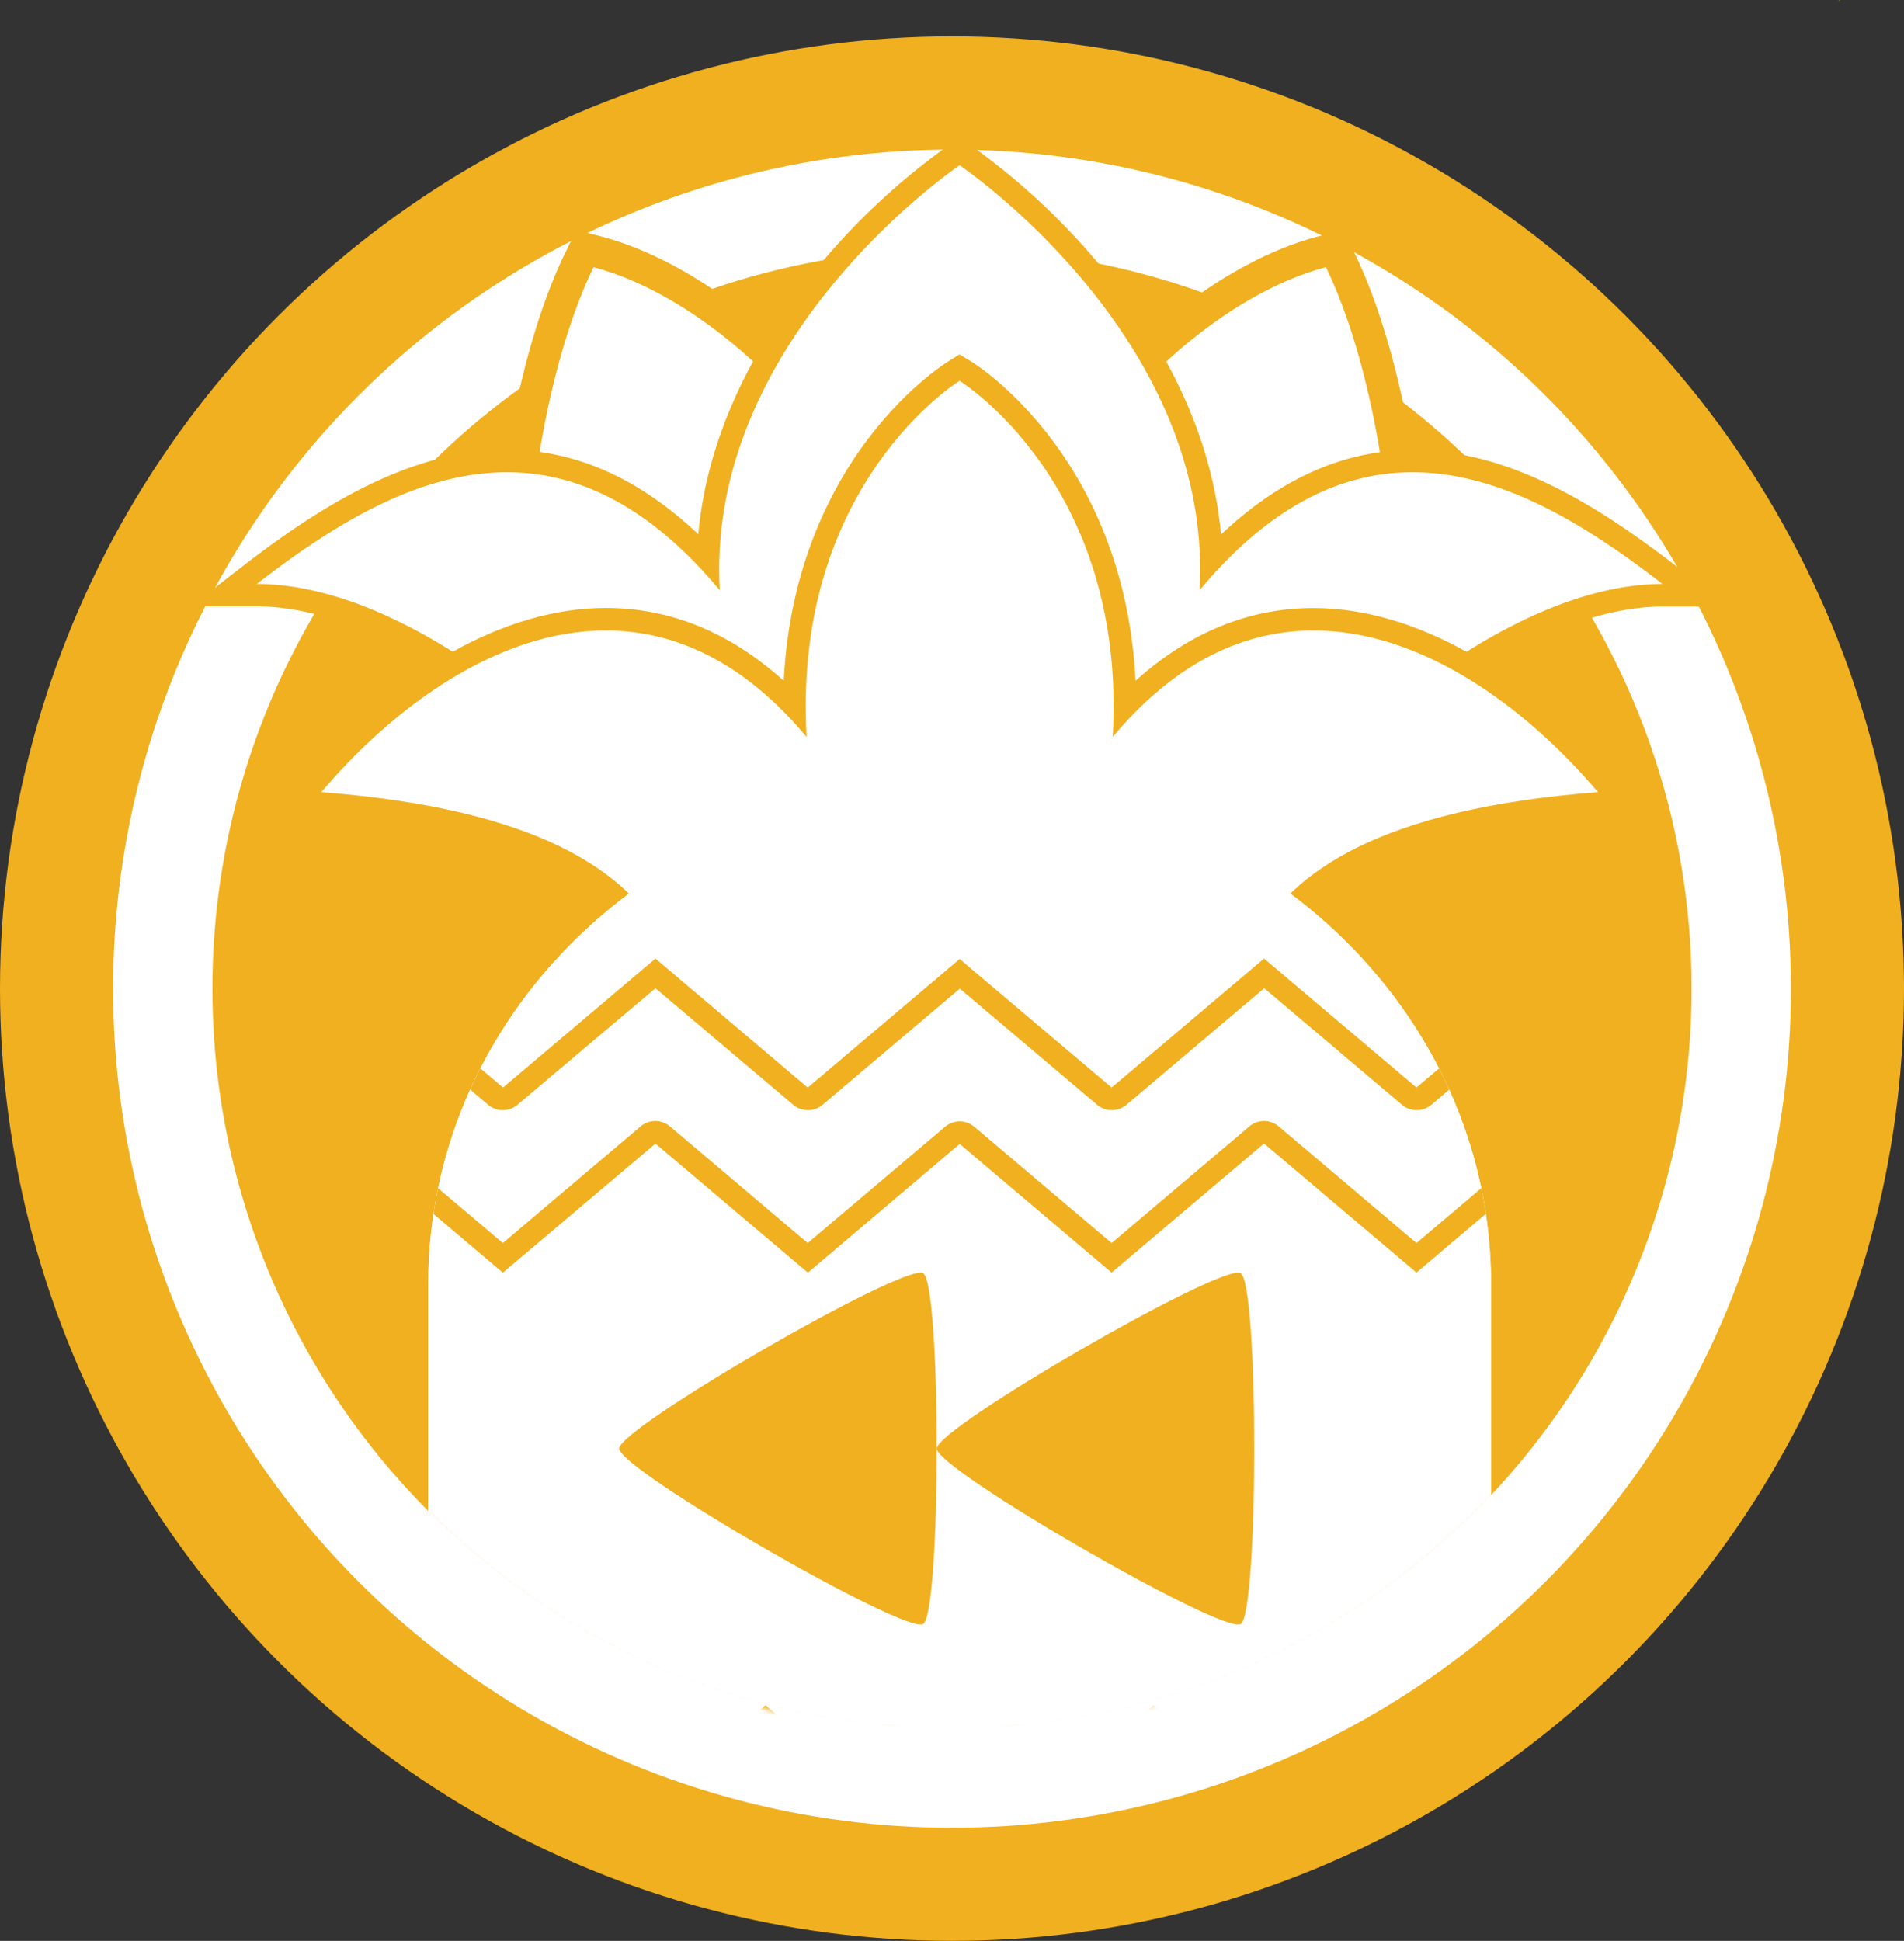 <?xml version="1.0" encoding="UTF-8" standalone="no"?>
<svg
   xmlns:dc="http://purl.org/dc/elements/1.1/"
   xmlns:cc="http://creativecommons.org/ns#"
   xmlns:rdf="http://www.w3.org/1999/02/22-rdf-syntax-ns#"
   xmlns:svg="http://www.w3.org/2000/svg"
   xmlns="http://www.w3.org/2000/svg"
   xmlns:sodipodi="http://sodipodi.sourceforge.net/DTD/sodipodi-0.dtd"
   xmlns:inkscape="http://www.inkscape.org/namespaces/inkscape"
   viewBox="0 0 421.2 429.26"
   version="1.1"
   id="svg1856"
   sodipodi:docname="rizin.svg"
   width="421.2"
   height="429.26"
   inkscape:version="1.0.1 (3bc2e813f5, 2020-09-07)">
  <rect x="0" y="0" width="421.2" height="429.26" fill="#333333" stroke="none"/>
  <sodipodi:namedview
     pagecolor="#ffffff"
     bordercolor="#666666"
     borderopacity="1"
     objecttolerance="10"
     gridtolerance="10"
     guidetolerance="10"
     inkscape:pageopacity="0"
     inkscape:pageshadow="2"
     inkscape:window-width="1920"
     inkscape:window-height="1033"
     id="namedview1858"
     showgrid="false"
     inkscape:zoom="1.4778835"
     inkscape:cx="210.605"
     inkscape:cy="241.89999"
     inkscape:window-x="1680"
     inkscape:window-y="18"
     inkscape:window-maximized="1"
     inkscape:current-layer="svg1856" />
  <defs
     id="defs1814">
    <style
       id="style1802">.cls-1{fill:#fff;}.cls-2{fill:none;}.cls-3{fill:#f0b01f;}.cls-4{mask:url(#mask);}.cls-5{clip-path:url(#clip-path);}</style>
    <mask
       id="mask"
       x="-33.2"
       y="-25.14"
       width="471.83"
       height="508.94"
       maskUnits="userSpaceOnUse">
      <circle
         class="cls-1"
         cx="210.6"
         cy="219.66"
         r="163.61"
         id="circle1804" />
      <circle
         class="cls-1"
         cx="130.41"
         cy="138.47"
         r="163.61"
         id="circle1806" />
      <circle
         class="cls-1"
         cx="275.02"
         cy="138.47"
         r="163.61"
         id="circle1808" />
    </mask>
    <clipPath
       id="clip-path">
      <path
         class="cls-2"
         d="m 212.29,173.69 v 0 c 64.93,0 117.56,49.36 117.56,110.26 v 89.59 c 0,60.89 -52.63,110.26 -117.56,110.26 v 0 C 147.37,483.8 94.74,434.43 94.74,373.54 V 284 c 0,-60.95 52.63,-110.31 117.55,-110.31 z"
         id="path1811" />
    </clipPath>
  </defs>
  <g
     id="Layer_2"
     data-name="Layer 2">
    <g
       id="Capa_1"
       data-name="Capa 1">
      <circle
         class="cls-3"
         cx="210.6"
         cy="218.66"
         r="210.6"
         id="circle1816" />
      <circle
         class="cls-1"
         cx="210.6"
         cy="218.66"
         r="185.58"
         id="circle1818" />
      <circle
         class="cls-3"
         cx="210.6"
         cy="218.66"
         r="163.61"
         id="circle1820" />
      <g
         class="cls-4"
         mask="url(#mask)"
         id="g1848">
        <g
           id="g1608">
          <g
             id="path1610">
            <path
               class="cls-1"
               d="m 297.06,168.5 a 12,12 0 0 1 -6,-1.77 l -52.37,-30 c -6.66,-3.82 -9.7,-10.59 -8.57,-19.09 3.06,-23 35.09,-54.82 62.32,-61.93 l 2.76,-0.71 1.26,2.58 c 14.81,30.42 20.07,88.49 9.54,105.32 -2.9,4.63 -6.46,5.6 -8.94,5.6 z m -169.53,0 c -2.48,0 -6,-1 -8.94,-5.61 -10.53,-16.83 -5.27,-74.92 9.54,-105.35 l 1.25,-2.54 2.78,0.73 c 27.22,7.11 59.25,39 62.31,61.93 1.14,8.5 -1.91,15.27 -8.56,19.09 l -52.37,30 a 12.06,12.06 0 0 1 -6.01,1.75 z"
               id="path1822" />
            <path
               class="cls-3"
               d="M 293.31,59.07 C 310.28,94 314,165 297.06,165 a 8.69,8.69 0 0 1 -4.27,-1.3 l -52.37,-30 c -23.71,-13.59 17.09,-65.24 52.89,-74.6 v 0 m -162,0 c 35.8,9.36 76.6,61 52.9,74.6 l -52.37,30 a 8.72,8.72 0 0 1 -4.27,1.3 c -16.94,0 -13.23,-71 3.74,-105.93 v 0 m 165.82,-8.22 -5.55,1.45 c -13.83,3.62 -29.2,13.18 -42.17,26.24 -12.97,13.06 -21.19,27.06 -22.73,38.62 -1.33,10 2.33,18 10.3,22.59 l 52.37,30 a 15.54,15.54 0 0 0 7.75,2.23 c 2.75,0 8,-0.94 11.9,-7.25 7.74,-12.37 6.26,-39 5.26,-49.89 -2,-22.22 -7.5,-44.22 -14.61,-58.85 l -2.52,-5.16 z m -169.6,0 L 125,56 c -7.12,14.63 -12.58,36.63 -14.62,58.85 -1,10.88 -2.48,37.52 5.26,49.89 3.95,6.31 9.15,7.25 11.91,7.25 a 15.57,15.57 0 0 0 7.75,-2.23 l 52.37,-30 c 8,-4.57 11.63,-12.59 10.29,-22.59 C 196.42,105.61 188.14,91.53 175.24,78.55 162.34,65.57 146.88,55.92 133,52.3 l -5.55,-1.45 z"
               id="path1824" />
          </g>
          <path
             class="cls-1"
             d="m 265.73,204.52 c -0.14,-0.1 -13.82,-10.37 -27.36,-20.7 -16.15,-12.31 -23.07,-17.74 -26.08,-20.37 -3,2.63 -9.92,8.06 -26.08,20.37 -13.54,10.33 -27.22,20.6 -27.35,20.7 l -2.54,1.91 -1.26,-2.92 C 147.13,185.08 97.74,131.74 56.81,131.65 h -7.3 l 5.77,-4.46 C 70.48,115.43 90.68,102 112.12,102 c 15.81,0 30.76,7.36 44.51,21.9 0.56,-21.36 9.47,-43 26,-62.92 a 149,149 0 0 1 28.26,-26.45 l 1.4,-0.94 1.4,0.94 A 148.56,148.56 0 0 1 242,60.93 c 16.53,19.95 25.43,41.56 26,62.92 13.74,-14.54 28.69,-21.9 44.5,-21.9 21.44,0 41.64,13.48 56.84,25.22 l 5.78,4.46 h -7.3 c -40.94,0.09 -90.33,53.43 -98.25,71.86 l -1.26,2.92 z"
             id="path1827" />
          <path
             class="cls-3"
             d="m 212.29,36.55 c 0,0 56.29,37.94 53.06,94 15.93,-19.06 31.82,-26.1 47.11,-26.1 19.84,0 38.68,11.85 55.31,24.7 -42,0.09 -92.11,53.75 -100.54,73.38 0,0 -54.6,-41 -54.94,-42.52 -0.34,1.52 -54.93,42.52 -54.93,42.52 -8.44,-19.63 -58.51,-73.29 -100.55,-73.38 16.63,-12.85 35.48,-24.7 55.31,-24.7 15.3,0 31.18,7 47.11,26.1 -3.23,-56.06 53.06,-94 53.06,-94 m 0,-6 -2.79,1.85 a 152,152 0 0 0 -28.8,26.94 c -15.45,18.66 -24.38,38.74 -26.23,58.81 -13.15,-12.42 -27.35,-18.7 -42.35,-18.7 -22.19,0 -42.85,13.76 -58.37,25.74 l -11.55,8.93 h 14.6 c 17,0 38.16,10 59.66,28.19 C 135,178 149,195.72 152.76,204.5 l 2.51,5.84 5.09,-3.82 c 0.13,-0.1 13.82,-10.38 27.37,-20.71 8,-6.07 14.33,-11 18.92,-14.59 2.33,-1.82 4.22,-3.33 5.64,-4.5 1.43,1.17 3.32,2.68 5.64,4.5 4.59,3.61 11,8.52 18.93,14.59 13.55,10.33 27.23,20.61 27.37,20.71 l 5.08,3.82 2.51,-5.84 c 3.78,-8.78 17.78,-26.54 36.3,-42.16 21.51,-18.14 42.69,-28.15 59.66,-28.19 h 14.6 l -11.55,-8.93 c -10.35,-8 -19,-13.61 -27.3,-17.7 -11,-5.41 -21.15,-8 -31.07,-8 -15,0 -29.2,6.28 -42.34,18.7 C 268.26,98.08 259.33,78 243.88,59.34 A 151.82,151.82 0 0 0 215.09,32.4 l -2.8,-1.88 z"
             id="path1829" />
          <path
             class="cls-1"
             d="m 265.73,252.21 c -0.14,-0.1 -13.82,-10.38 -27.36,-20.7 -16.15,-12.32 -23.07,-17.75 -26.08,-20.38 -3,2.63 -9.92,8.06 -26.08,20.38 -13.54,10.32 -27.22,20.6 -27.35,20.7 l -2.54,1.91 -1.26,-2.92 c -1.85,-4.3 -2.49,-9.74 -3.17,-15.49 -2.61,-22.05 -6.17,-52.25 -81,-58 L 66,177.34 69.18,173.6 C 88.94,150.31 112.57,137 134,137 c 15.28,0 29.29,6.49 41.74,19.32 C 175.65,104.38 209.48,83 211,82.1 l 1.3,-0.8 1.31,0.8 c 1.5,0.92 35.34,22.28 35.25,74.18 12.44,-12.83 26.45,-19.28 41.73,-19.28 21.42,0 45.05,13.35 64.83,36.64 l 3.17,3.74 -4.89,0.37 c -74.83,5.75 -78.4,35.95 -81,58 -0.68,5.75 -1.32,11.19 -3.16,15.49 l -1.26,2.92 z"
             id="path1831" />
          <path
             class="cls-3"
             d="m 212.29,84.23 c 0,0 37.08,22.77 33.86,78.77 14.13,-16.92 29.45,-23.56 44.44,-23.56 23.8,0 46.79,16.76 62.92,35.76 -96.35,7.41 -77.85,55.37 -86.28,75 0,0 -54.6,-41 -54.94,-42.52 -0.34,1.52 -54.93,42.52 -54.93,42.52 -8.44,-19.62 10.06,-67.58 -86.29,-75 16.13,-19 39.12,-35.76 62.93,-35.76 15,0 30.3,6.64 44.44,23.56 -3.23,-56.06 33.85,-78.79 33.85,-78.79 m 0,-5.86 -2.61,1.65 c -0.42,0.25 -10.27,6.38 -19.62,19.77 -7.29,10.43 -15.51,27.22 -16.68,50.8 C 161.5,139.86 148.3,134.46 134,134.46 c -22.17,0 -46.49,13.67 -66.74,37.52 l -6.34,7.47 9.77,0.75 c 32.74,2.52 54.4,9.82 66.23,22.31 9.75,10.29 11.2,22.62 12.49,33.49 0.7,5.94 1.36,11.55 3.35,16.18 l 2.51,5.85 5.09,-3.82 c 0.14,-0.11 13.82,-10.38 27.37,-20.71 8,-6.08 14.33,-11 18.92,-14.59 2.33,-1.83 4.22,-3.34 5.64,-4.5 1.43,1.16 3.32,2.67 5.64,4.5 4.59,3.6 11,8.51 18.93,14.59 13.54,10.33 27.23,20.6 27.37,20.71 l 5.08,3.82 2.51,-5.85 c 2,-4.63 2.66,-10.24 3.36,-16.18 1.28,-10.87 2.74,-23.2 12.48,-33.49 11.83,-12.49 33.5,-19.79 66.24,-22.31 l 9.77,-0.75 -6.35,-7.45 c -20.25,-23.85 -44.57,-37.52 -66.73,-37.52 -14.3,0 -27.51,5.4 -39.39,16.08 -1.17,-23.58 -9.38,-40.37 -16.67,-50.8 C 225.17,86.35 215.32,80.22 214.91,80 l -2.62,-1.6 z"
             id="path1833" />
        </g>
        <path
           id="rect1470"
           class="cls-1"
           d="m 212.29,173.69 v 0 c 64.93,0 117.56,49.36 117.56,110.26 v 89.59 c 0,60.89 -52.63,110.26 -117.56,110.26 v 0 C 147.37,483.8 94.74,434.43 94.74,373.54 V 284 c 0,-60.95 52.63,-110.31 117.55,-110.31 z" />
        <path
           id="rect1470-2"
           data-name="rect1470"
           class="cls-1"
           d="m 212.29,173.69 v 0 c 64.93,0 117.56,49.36 117.56,110.26 v 89.59 c 0,60.89 -52.63,110.26 -117.56,110.26 v 0 C 147.37,483.8 94.74,434.43 94.74,373.54 V 284 c 0,-60.95 52.63,-110.31 117.55,-110.31 z" />
        <g
           class="cls-5"
           clip-path="url(#clip-path)"
           id="g1843">
          <g
             id="rect1474">
            <path
               class="cls-3"
               d="m 255.23,383.68 39.71,33.6 a 5,5 0 0 0 6.46,0 l 34.72,-29.37 v 39 L 298.17,459 258.46,425.4 a 5,5 0 0 0 -6.46,0 L 212.29,459 172.58,425.4 a 5,5 0 0 0 -6.46,0 L 126.41,459 88.47,426.92 v -39 l 34.71,29.37 a 5,5 0 0 0 6.46,0 l 39.71,-33.6 39.71,33.6 a 5,5 0 0 0 6.46,0 l 39.71,-33.6 m 85.89,-6.55 -42.95,36.33 -42.94,-36.33 -42.94,36.33 -42.94,-36.33 -42.94,36.33 -42.94,-36.34 v 52.11 l 42.94,36.34 42.94,-36.34 42.94,36.34 42.94,-36.34 42.94,36.34 42.95,-36.34 v -52.11 z"
               id="path1838" />
          </g>
          <path
             class="cls-3"
             d="m 347.07,218.56 30.49,25.79 a 5,5 0 0 0 6.46,0 l 25.49,-21.56 v 27.82 l -28.72,24.31 -30.49,-25.81 a 5,5 0 0 0 -6.46,0 l -30.49,25.81 -30.49,-25.81 a 5,5 0 0 0 -6.46,0 l -30.49,25.81 -30.38,-25.72 a 5,5 0 0 0 -6.46,0 l -30.39,25.72 -30.49,-25.81 a 5,5 0 0 0 -6.46,0 l -30.49,25.81 -30.49,-25.81 a 5,5 0 0 0 -6.46,0 L 43.8,274.92 15.08,250.61 v -27.82 l 25.49,21.56 a 5,5 0 0 0 6.46,0 L 77.52,218.56 108,244.35 a 5,5 0 0 0 6.46,0 l 30.54,-25.79 30.49,25.79 a 5,5 0 0 0 6.46,0 l 30.38,-25.7 30.39,25.7 a 5,5 0 0 0 6.46,0 l 30.49,-25.79 30.49,25.79 a 5,5 0 0 0 6.46,0 l 30.49,-25.79 M 414.51,212 380.79,240.53 347.07,212 313.35,240.53 279.63,212 l -33.72,28.53 -33.51,-28.34 -0.1,-0.09 -0.11,0.09 -33.51,28.35 L 145,212 111.28,240.53 77.52,212 43.8,240.54 10.08,212 v 40.92 l 33.72,28.55 33.72,-28.54 33.72,28.54 33.76,-28.54 33.72,28.54 33.58,-28.47 33.61,28.45 33.72,-28.54 33.72,28.54 33.72,-28.54 33.72,28.54 33.72,-28.54 V 212 Z"
             id="path1841" />
        </g>
        <g
           id="g936">
          <path
             id="path988-5"
             class="cls-3"
             d="m 204.2,359.19 c -4,2.33 -67.22,-34.15 -67.22,-38.81 0,-4.66 63.18,-41.14 67.22,-38.81 4.04,2.33 4,75.29 0,77.62 z" />
          <path
             id="path990-3"
             class="cls-3"
             d="m 274.45,359.19 c -4,2.33 -67.22,-34.15 -67.22,-38.81 0,-4.66 63.19,-41.14 67.22,-38.81 4.03,2.33 4,75.29 0,77.62 z" />
        </g>
      </g>
      <polygon
         class="cls-3"
         points="406.95,0.18 406.95,0 406.85,0.09 "
         id="polygon1850" />
      <polygon
         class="cls-3"
         points="406.85,0.09 406.74,0 406.74,0.18 "
         id="polygon1852" />
    </g>
  </g>
</svg>
